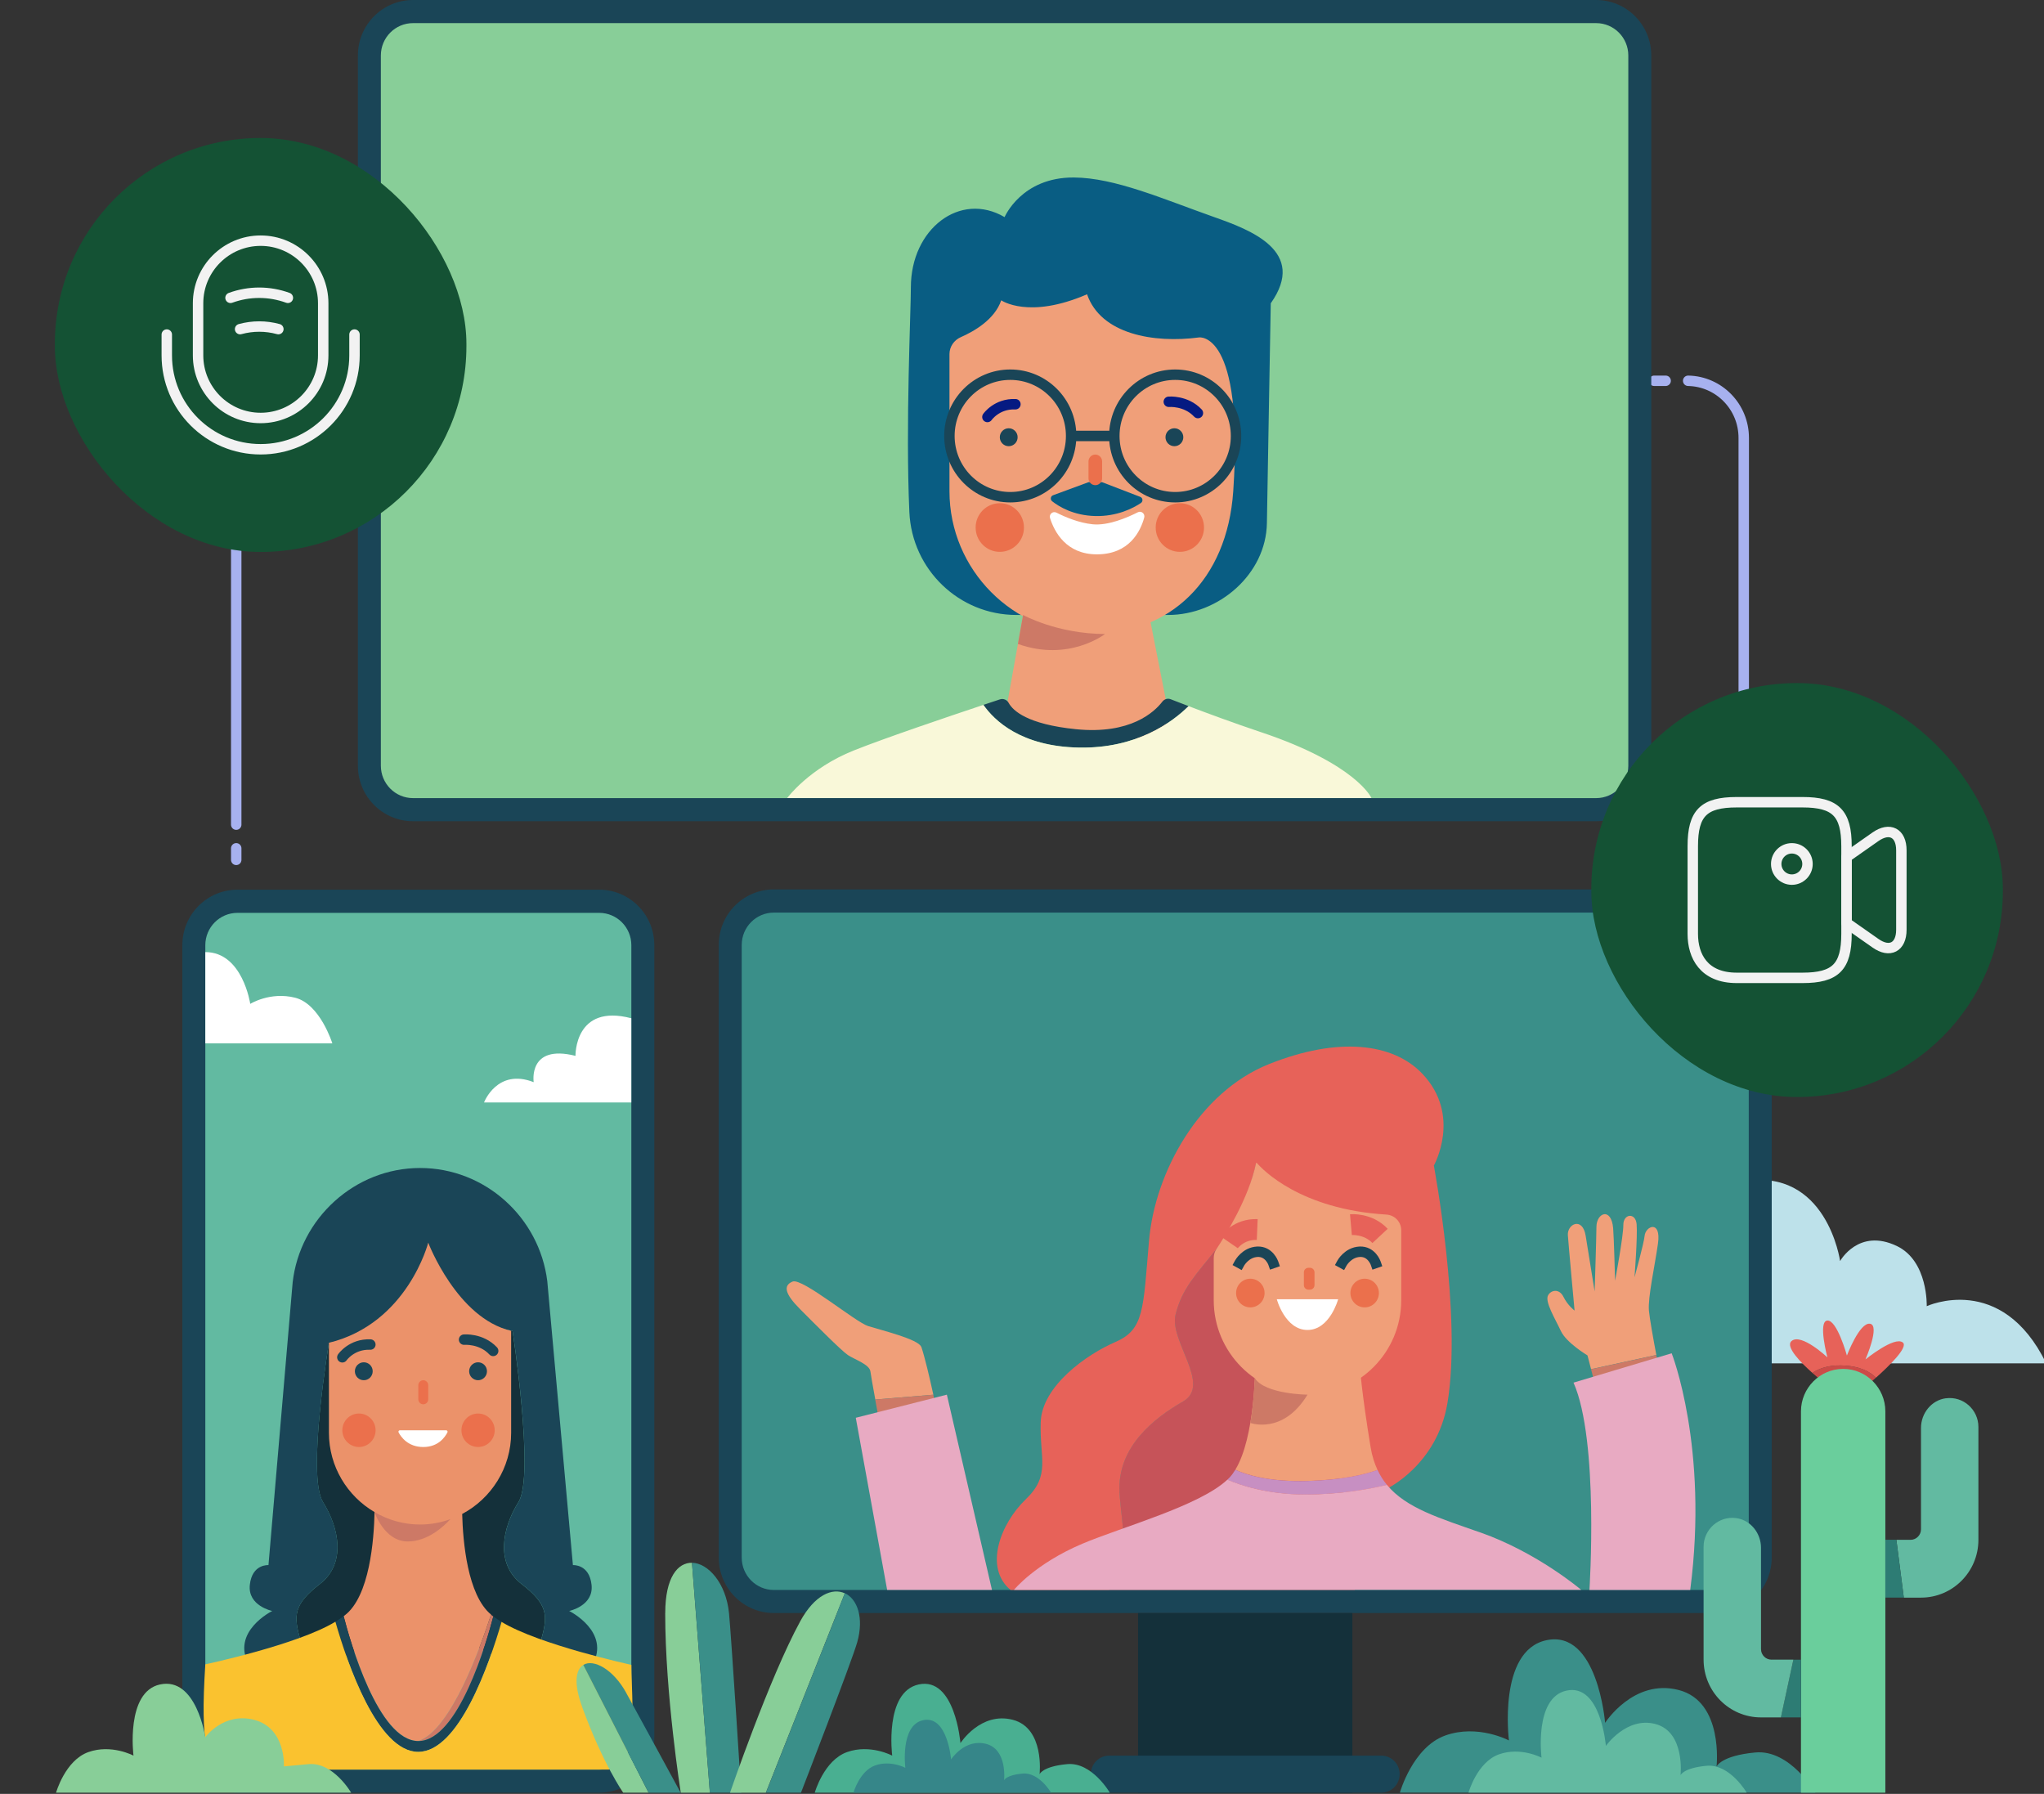 <svg width="100%" height="100%" viewBox="0 0 196 172" fill="none" xmlns="http://www.w3.org/2000/svg">
<rect x="0" y="0" width="196" height="172" fill="#333333" stroke="none"/>
<g clip-path="url(#clip0_7011_77359)">
<path d="M196.211 130.717H149.378C149.378 130.717 150.523 120.769 159.834 124.373C159.834 124.373 158.689 114.714 167.088 113.273C175.188 111.881 176.448 120.911 176.448 120.911C176.448 120.911 178.214 117.706 181.892 119.47C184.9 120.911 184.755 125.237 184.755 125.237C184.755 125.237 191.917 121.922 196.211 130.717Z" fill="#BDE1EA"/>
<path d="M158.619 36.51H159.72" stroke="#A7B1EF" stroke-linecap="round" stroke-linejoin="round"/>
<path d="M161.879 36.51C164.834 36.567 167.208 38.997 167.208 41.984V80.25" stroke="#A7B1EF" stroke-linecap="round" stroke-linejoin="round"/>
<path d="M167.213 81.336V82.444" stroke="#A7B1EF" stroke-linecap="round" stroke-linejoin="round"/>
<path d="M22.652 82.444V81.336" stroke="#A7B1EF" stroke-linecap="round" stroke-linejoin="round"/>
<path d="M22.652 79.067V43.452C22.652 40.428 26.141 37.973 28.096 37.973H28.325" stroke="#A7B1EF" stroke-linecap="round" stroke-linejoin="round"/>
<path d="M29.453 37.978H30.554" stroke="#A7B1EF" stroke-linecap="round" stroke-linejoin="round"/>
<path d="M153.056 0H39.605C36.686 0 34.319 2.382 34.319 5.32V73.419C34.319 76.357 36.686 78.739 39.605 78.739H153.056C155.975 78.739 158.341 76.357 158.341 73.419V5.32C158.341 2.382 155.975 0 153.056 0Z" fill="#1A4557"/>
<path d="M156.139 73.419V5.32C156.139 3.606 154.758 2.217 153.056 2.217L39.605 2.217C37.902 2.217 36.521 3.606 36.521 5.32V73.419C36.521 75.133 37.902 76.523 39.605 76.523L153.056 76.523C154.758 76.523 156.139 75.133 156.139 73.419Z" fill="#88CE98"/>
<path d="M98.109 58.963L96.33 68.862C96.33 68.862 96.964 71.362 104.505 71.264C112.045 71.167 112.142 68.862 112.142 68.862L110.191 58.963H98.109Z" fill="#F09F79"/>
<path d="M97.462 58.963C91.969 58.963 87.446 54.618 87.199 49.095C86.825 40.77 87.344 29.873 87.344 27.542C87.344 21.943 92.07 18.317 96.33 20.817C96.33 20.817 97.942 16.987 102.976 17.018C106.914 17.044 111.472 19.061 116.436 20.817C119.889 22.036 125.386 24.084 121.854 29.08C121.854 29.08 121.536 46.745 121.484 50.159C121.404 55.044 116.877 58.963 112.018 58.963H97.457H97.462Z" fill="#095D83"/>
<path d="M104.236 28.217C98.634 30.642 96.009 28.793 96.009 28.793C95.374 30.651 93.388 31.776 92.133 32.326C91.49 32.605 91.045 33.239 91.045 33.949C91.045 33.949 91.045 33.958 91.045 33.962V47.101C91.045 54.633 97.167 60.795 104.65 60.795C112.134 60.795 117.67 55.684 118.256 47.101C119.304 31.679 114.975 32.353 114.975 32.353C110.645 32.929 105.558 32.047 104.241 28.221L104.236 28.217Z" fill="#F09F79"/>
<path d="M96.876 47.673C100.099 47.673 102.712 45.044 102.712 41.8C102.712 38.556 100.099 35.926 96.876 35.926C93.653 35.926 91.04 38.556 91.04 41.8C91.04 45.044 93.653 47.673 96.876 47.673Z" stroke="#1A4557" stroke-miterlimit="10"/>
<path d="M112.688 47.673C115.912 47.673 118.524 45.044 118.524 41.8C118.524 38.556 115.912 35.926 112.688 35.926C109.465 35.926 106.853 38.556 106.853 41.8C106.853 45.044 109.465 47.673 112.688 47.673Z" stroke="#1A4557" stroke-miterlimit="10"/>
<path d="M106.852 41.799H102.712" stroke="#1A4557" stroke-miterlimit="10"/>
<path d="M96.727 42.782C97.198 42.782 97.581 42.398 97.581 41.922C97.581 41.447 97.198 41.062 96.727 41.062C96.255 41.062 95.872 41.447 95.872 41.922C95.872 42.398 96.255 42.782 96.727 42.782Z" fill="#1A4557"/>
<path d="M112.613 42.782C113.085 42.782 113.468 42.398 113.468 41.922C113.468 41.447 113.085 41.062 112.613 41.062C112.141 41.062 111.759 41.447 111.759 41.922C111.759 42.398 112.141 42.782 112.613 42.782Z" fill="#1A4557"/>
<path d="M104.377 46.232L100.981 47.483C100.734 47.571 100.686 47.899 100.893 48.063C101.549 48.578 102.941 49.429 105.028 49.477C107.116 49.526 108.653 48.728 109.398 48.232C109.627 48.081 109.591 47.735 109.336 47.638L105.68 46.232H104.377Z" fill="#095D83"/>
<path d="M100.69 49.68C100.571 49.307 100.954 48.975 101.302 49.152C102.126 49.569 103.447 50.136 104.782 50.269C106.257 50.416 108.085 49.635 109.107 49.117C109.446 48.944 109.821 49.263 109.719 49.631C109.358 50.943 108.292 53.151 105.178 53.151C102.24 53.151 101.109 50.996 100.69 49.68Z" fill="white"/>
<path d="M103.492 71.68C109.006 71.773 112.415 69.247 113.975 67.704C113.239 67.425 112.645 67.194 112.257 67.043C111.966 66.928 111.645 67.03 111.455 67.278C110.715 68.245 108.421 70.448 103.166 69.916C98.515 69.446 97.127 68.143 96.718 67.389C96.555 67.092 96.203 66.95 95.881 67.057C95.493 67.185 94.947 67.367 94.3 67.584C95.322 69.056 97.894 71.583 103.492 71.68Z" fill="#1A4557"/>
<path d="M120.925 70.204C118.299 69.322 115.723 68.369 113.974 67.704C112.415 69.246 109.006 71.773 103.492 71.68C97.894 71.587 95.321 69.056 94.299 67.584C91.005 68.683 84.918 70.74 81.879 71.951C77.584 73.662 75.483 76.516 75.483 76.516H131.509C131.509 76.516 130.095 73.276 120.929 70.204H120.925Z" fill="#F9F8D9"/>
<path d="M105.681 44.24C105.681 43.878 105.389 43.584 105.029 43.584C104.669 43.584 104.377 43.878 104.377 44.24V45.862C104.377 46.225 104.669 46.519 105.029 46.519C105.389 46.519 105.681 46.225 105.681 45.862V44.24Z" fill="#EB704C"/>
<path d="M95.871 52.912C97.151 52.912 98.188 51.868 98.188 50.58C98.188 49.292 97.151 48.248 95.871 48.248C94.592 48.248 93.555 49.292 93.555 50.58C93.555 51.868 94.592 52.912 95.871 52.912Z" fill="#EB704C"/>
<path d="M113.137 52.912C114.417 52.912 115.454 51.868 115.454 50.58C115.454 49.292 114.417 48.248 113.137 48.248C111.858 48.248 110.82 49.292 110.82 50.58C110.82 51.868 111.858 52.912 113.137 52.912Z" fill="#EB704C"/>
<path d="M97.607 61.742L98.105 58.963C98.105 58.963 101.364 60.776 105.958 60.789C105.958 60.789 102.501 63.493 97.607 61.742Z" fill="#CD7966"/>
<path d="M94.683 39.981C94.683 39.981 95.577 38.682 97.369 38.757" stroke="#051A82" stroke-linecap="round" stroke-linejoin="round"/>
<path d="M112.076 38.523C112.076 38.523 113.723 38.377 114.869 39.605" stroke="#051A82" stroke-linecap="round" stroke-linejoin="round"/>
<path d="M57.457 85.303H22.772C19.853 85.303 17.486 87.684 17.486 90.622V166.564C17.486 169.502 19.853 171.883 22.772 171.883H57.457C60.376 171.883 62.742 169.502 62.742 166.564V90.622C62.742 87.684 60.376 85.303 57.457 85.303Z" fill="#1A4557"/>
<path d="M60.54 166.57L60.54 90.629C60.54 88.915 59.16 87.525 57.457 87.525H22.771C21.069 87.525 19.688 88.915 19.688 90.629L19.688 166.57C19.688 168.284 21.069 169.673 22.771 169.673H57.457C59.16 169.673 60.54 168.284 60.54 166.57Z" fill="#62BAA1"/>
<path d="M60.536 105.704H46.415C46.415 105.704 47.67 102.388 51.176 103.758C51.176 103.758 50.604 100.083 55.184 101.236C55.184 101.236 55.07 96.191 60.536 97.632V105.704Z" fill="white"/>
<path d="M19.689 100.038H31.867C31.867 100.038 30.7 96.27 28.304 95.662C25.908 95.055 23.996 96.252 23.996 96.252C23.996 96.252 23.274 91.287 19.689 91.287V100.038Z" fill="white"/>
<path d="M50.004 151.869C47.498 149.923 48.141 146.536 49.718 144.013C51.295 141.491 49.145 127.598 49.145 127.598C44.349 126.822 41.138 122.318 41.138 122.318L39.548 123.471C39.548 123.471 36.337 127.97 31.541 128.751C31.541 128.751 29.391 141.491 30.968 144.013C32.545 146.536 33.188 149.923 30.682 151.869C28.176 153.815 28.105 154.848 28.819 157.286C29.079 158.172 29.554 159.086 29.907 160.003C34.184 158.633 39.24 155.685 40.337 155.029C41.438 155.685 46.503 158.633 50.78 160.008C51.132 159.09 51.608 158.172 51.867 157.286C52.585 154.848 52.511 153.815 50.004 151.869Z" fill="#14303A"/>
<path d="M54.576 154.461C54.576 154.461 56.941 153.978 56.725 151.961C56.51 149.944 54.937 150.063 54.937 150.063L52.479 122.84C51.726 116.745 46.529 111.988 40.279 111.988C34.029 111.988 28.757 116.811 28.061 122.969V122.995C28.039 123.195 28.021 123.394 28.008 123.594L25.744 150.063C25.744 150.063 24.167 149.939 23.956 151.961C23.74 153.978 26.105 154.461 26.105 154.461C26.105 154.461 22.08 156.456 23.89 159.652C24.722 161.119 27.154 160.889 29.911 160.002C29.558 159.084 29.083 158.171 28.823 157.285C28.105 154.846 28.18 153.814 30.686 151.867C33.192 149.921 32.549 146.535 30.972 144.012C29.395 141.49 31.545 128.749 31.545 128.749C36.341 127.974 39.552 123.47 39.552 123.47L41.142 122.317C41.142 122.317 44.353 126.817 49.15 127.597C49.15 127.597 51.299 141.494 49.722 144.012C48.145 146.535 47.502 149.921 50.008 151.867C52.515 153.814 52.585 154.846 51.872 157.285C51.612 158.171 51.136 159.089 50.784 160.006C53.536 160.889 55.963 161.119 56.796 159.652C58.606 156.456 54.58 154.461 54.58 154.461H54.576Z" fill="#1A4557"/>
<path d="M40.112 166.931C43.962 166.931 46.693 157.347 47.305 154.984C47.265 154.953 47.221 154.922 47.181 154.895C47.146 154.869 47.115 154.833 47.08 154.807C46.102 157.843 43.244 165.898 40.112 166.931Z" fill="#CD7966"/>
<path d="M49.014 137.379V127.596C43.821 126.399 41.063 119.146 41.063 119.146C41.063 119.146 39.086 126.895 31.541 128.748V137.379C31.541 140.615 33.307 143.453 35.915 144.978C35.862 147.62 35.452 153.063 33.047 154.89C33.017 154.912 32.986 154.934 32.955 154.956C33.55 157.27 36.254 166.925 40.117 166.925C43.248 165.888 46.107 157.833 47.084 154.801C44.825 152.939 44.389 147.823 44.319 145.159C47.102 143.683 49.014 140.744 49.014 137.375V137.379Z" fill="#EB926A"/>
<path d="M40.107 167.969C44.01 167.969 46.925 159.529 48.093 155.508C47.811 155.335 47.547 155.162 47.304 154.985C46.688 157.348 43.957 166.932 40.112 166.932C36.267 166.932 33.545 157.277 32.95 154.963C32.708 155.14 32.444 155.318 32.157 155.495C33.307 159.507 36.196 167.974 40.103 167.974L40.107 167.969Z" fill="#1A4557"/>
<path d="M48.093 155.508C46.926 159.529 44.01 167.969 40.108 167.969C36.205 167.969 33.311 159.507 32.162 155.49C28.568 157.693 19.688 159.577 19.688 159.577C19.177 167.415 19.851 169.667 21.855 169.667H58.373C58.373 169.667 59.708 169.516 60.311 167.81C60.914 166.103 60.54 161.448 60.54 159.626C60.54 159.626 51.696 157.702 48.097 155.508H48.093Z" fill="#FAC22F"/>
<path d="M35.919 144.984H35.915C35.915 144.984 36.84 147.795 39.095 147.795C40.985 147.795 42.504 146.403 43.187 145.658C42.275 145.986 41.297 146.172 40.28 146.172C38.694 146.172 37.206 145.734 35.924 144.984H35.919Z" fill="#CD7966"/>
<path d="M34.422 138.739C35.302 138.739 36.016 138.02 36.016 137.134C36.016 136.248 35.302 135.529 34.422 135.529C33.541 135.529 32.827 136.248 32.827 137.134C32.827 138.02 33.541 138.739 34.422 138.739Z" fill="#EB704C"/>
<path d="M45.843 138.739C46.723 138.739 47.437 138.02 47.437 137.134C47.437 136.248 46.723 135.529 45.843 135.529C44.962 135.529 44.248 136.248 44.248 137.134C44.248 138.02 44.962 138.739 45.843 138.739Z" fill="#EB704C"/>
<path d="M41.064 132.817C41.064 132.552 40.851 132.338 40.588 132.338C40.325 132.338 40.112 132.552 40.112 132.817V134.164C40.112 134.429 40.325 134.643 40.588 134.643C40.851 134.643 41.064 134.429 41.064 134.164V132.817Z" fill="#EB704C"/>
<path d="M34.884 132.337C35.356 132.337 35.738 131.952 35.738 131.477C35.738 131.002 35.356 130.617 34.884 130.617C34.412 130.617 34.029 131.002 34.029 131.477C34.029 131.952 34.412 132.337 34.884 132.337Z" fill="#1A4557"/>
<path d="M45.842 132.337C46.314 132.337 46.696 131.952 46.696 131.477C46.696 131.002 46.314 130.617 45.842 130.617C45.37 130.617 44.987 131.002 44.987 131.477C44.987 131.952 45.37 132.337 45.842 132.337Z" fill="#1A4557"/>
<path d="M38.346 137.135C38.24 137.135 38.174 137.25 38.222 137.343C38.451 137.778 39.125 138.74 40.587 138.74C42.05 138.74 42.68 137.769 42.904 137.339C42.953 137.246 42.882 137.135 42.781 137.135H38.346Z" fill="white"/>
<path d="M32.827 130.139C32.827 130.139 33.721 128.84 35.514 128.915" stroke="#1A4557" stroke-linecap="round" stroke-linejoin="round"/>
<path d="M44.499 128.445C44.499 128.445 46.146 128.299 47.291 129.527" stroke="#1A4557" stroke-linecap="round" stroke-linejoin="round"/>
<path d="M164.605 85.277H74.207C71.288 85.277 68.922 87.659 68.922 90.597V149.338C68.922 152.276 71.288 154.658 74.207 154.658H164.605C167.524 154.658 169.891 152.276 169.891 149.338V90.597C169.891 87.659 167.524 85.277 164.605 85.277Z" fill="#1A4557"/>
<path d="M167.688 149.345V90.603C167.688 88.889 166.308 87.5 164.605 87.5H74.207C72.505 87.5 71.124 88.889 71.124 90.603V149.345C71.124 151.058 72.505 152.448 74.207 152.448H164.605C166.308 152.448 167.688 151.058 167.688 149.345Z" fill="#3A8F89"/>
<path d="M129.682 154.658H109.131V171.889H129.682V154.658Z" fill="#14303A"/>
<path d="M132.448 168.33H106.365C105.389 168.33 104.599 169.126 104.599 170.108C104.599 171.089 105.389 171.885 106.365 171.885H132.448C133.424 171.885 134.214 171.089 134.214 170.108C134.214 169.126 133.424 168.33 132.448 168.33Z" fill="#1A4557"/>
<path d="M88.337 129.141C88.086 128.406 84.478 127.532 83.25 127.147C82.021 126.761 76.929 122.496 76 122.878C75.066 123.263 75.277 124.075 76.722 125.524C78.167 126.974 80.664 129.492 81.303 129.922C81.937 130.347 83.382 130.817 83.465 131.5C83.501 131.797 83.708 132.967 83.932 134.186L89.499 133.725C89.147 132.12 88.694 130.174 88.346 129.137L88.337 129.141Z" fill="#F09F79"/>
<path d="M83.924 134.187C84.21 135.765 84.518 137.432 84.518 137.432L90.033 136.324C90.033 136.324 89.804 135.162 89.491 133.73L83.924 134.191V134.187Z" fill="#CD7966"/>
<path d="M158.117 125.675C158.002 124.399 158.681 121.389 158.984 119.23C159.31 116.925 157.782 117.537 157.698 118.521C157.645 119.163 156.734 122.475 156.734 122.475C156.734 122.475 157.038 118.521 156.936 117.372C156.835 116.224 155.655 116.375 155.663 117.443C155.672 118.512 154.871 122.794 154.871 122.794C154.871 122.794 154.761 118.609 154.686 117.758C154.505 115.719 153.091 116.273 153.082 117.634C153.078 118.742 152.911 123.818 152.911 123.818C152.911 123.818 152.347 120.356 152.052 118.494C151.757 116.637 150.272 117.346 150.343 118.432C150.4 119.283 150.986 125.658 150.986 125.658C150.986 125.658 150.338 125.183 149.924 124.346C149.51 123.508 148.713 123.694 148.444 124.199C148.114 124.815 149.132 126.451 149.673 127.617C150.193 128.743 152.224 129.958 152.224 129.958L152.567 131.274L158.826 129.913C158.535 128.375 158.183 126.402 158.117 125.667V125.675Z" fill="#F09F79"/>
<path d="M152.567 131.283L153.325 134.195L159.214 131.934C159.214 131.934 159.038 131.043 158.826 129.922L152.567 131.283Z" fill="#CD7966"/>
<path d="M152.413 152.44C152.413 152.44 153.347 138.113 150.885 132.567L160.297 129.752C160.297 129.752 163.86 138.769 162.077 152.444H152.409L152.413 152.44Z" fill="#E8AAC2"/>
<path d="M116.648 119.747C114.653 122.243 113.345 123.542 112.72 126.042C112.098 128.546 116.199 132.784 113.442 134.367C110.685 135.95 107.121 138.707 107.346 143.078C107.509 146.23 108.641 150.1 106.333 152.44H129.906L130.743 149.812L120.432 111.537C120.432 111.537 119.617 116.037 116.644 119.751L116.648 119.747Z" fill="#C65359"/>
<path d="M137.486 111.769C137.486 111.769 140.2 106.959 136.385 102.947C133.593 100.012 128.33 99.361 121.657 102.038C114.984 104.711 110.747 112.385 110.179 118.963C109.615 125.542 109.725 127.475 106.955 128.672C104.184 129.868 99.903 132.896 99.793 136.367C99.678 139.838 100.779 141.434 98.361 143.753C95.943 146.071 94.318 150.296 96.903 152.446H106.338C108.646 150.105 107.514 146.235 107.351 143.083C107.126 138.717 110.685 135.955 113.447 134.372C116.204 132.79 112.103 128.552 112.724 126.047C113.345 123.543 114.658 122.244 116.653 119.752C119.622 116.042 120.441 111.538 120.441 111.538L130.752 149.813L133.003 142.729C133.003 142.729 137.795 140.463 138.795 134.536C140.208 126.154 137.495 111.773 137.495 111.773L137.486 111.769Z" fill="#E76259"/>
<path d="M125.41 141.997C128.788 141.895 130.911 141.363 132.091 140.937C131.796 140.308 131.572 139.607 131.435 138.796C130.585 133.676 130.36 130.715 130.36 130.715L120.353 131.114C120.353 131.114 120.353 137.812 118.455 140.92C119.569 141.429 121.754 142.103 125.41 141.992V141.997Z" fill="#F09F79"/>
<path d="M132.994 142.369C132.641 141.943 132.342 141.469 132.091 140.937C130.91 141.363 128.792 141.895 125.409 141.997C121.753 142.103 119.564 141.429 118.454 140.924C118.291 141.19 118.115 141.438 117.921 141.646C117.851 141.722 117.772 141.802 117.692 141.877C118.824 142.365 121.463 143.295 125.149 143.3C128.58 143.3 131.421 142.755 132.994 142.378V142.369Z" fill="#C78FC2"/>
<path d="M141.962 146.94C138.081 145.571 134.853 144.622 132.994 142.37C131.422 142.751 128.581 143.297 125.15 143.292C121.463 143.292 118.825 142.361 117.693 141.869C115.037 144.383 107.571 146.413 103.788 148.013C99.273 149.924 97.23 152.437 97.23 152.437H151.621C151.621 152.437 147.445 148.869 141.962 146.936V146.94Z" fill="#E8AAC2"/>
<path d="M120.437 111.538C119.754 114.898 117.433 118.573 116.649 119.752C116.477 120.009 116.385 120.311 116.385 120.621V124.673C116.385 129.651 120.428 133.72 125.374 133.72C130.321 133.72 134.364 129.651 134.364 124.673V117.957C134.364 117.154 133.738 116.503 132.941 116.454C124.67 115.953 121.054 112.127 120.525 111.511C120.494 111.476 120.441 111.493 120.432 111.538H120.437Z" fill="#F09F79"/>
<path d="M119.895 125.352C120.649 125.352 121.26 124.737 121.26 123.978C121.26 123.219 120.649 122.604 119.895 122.604C119.141 122.604 118.529 123.219 118.529 123.978C118.529 124.737 119.141 125.352 119.895 125.352Z" fill="#EB704C"/>
<path d="M130.858 125.352C131.612 125.352 132.223 124.737 132.223 123.978C132.223 123.219 131.612 122.604 130.858 122.604C130.103 122.604 129.492 123.219 129.492 123.978C129.492 124.737 130.103 125.352 130.858 125.352Z" fill="#EB704C"/>
<path d="M125.616 121.557H125.462C125.224 121.557 125.03 121.751 125.03 121.991V123.219C125.03 123.459 125.224 123.653 125.462 123.653H125.616C125.854 123.653 126.048 123.459 126.048 123.219V121.991C126.048 121.751 125.854 121.557 125.616 121.557Z" fill="#EB704C"/>
<path d="M128.312 124.57H122.432C122.432 124.57 123.224 127.518 125.374 127.518C127.523 127.518 128.316 124.57 128.316 124.57H128.312Z" fill="white"/>
<path d="M118.868 121.099C118.868 121.099 119.432 120.075 120.564 120.018C121.696 119.96 122.092 121.099 122.092 121.099" stroke="#1A4557" stroke-linecap="square" stroke-linejoin="round"/>
<path d="M128.687 121.099C128.687 121.099 129.25 120.075 130.382 120.018C131.514 119.96 131.911 121.099 131.911 121.099" stroke="#1A4557" stroke-linecap="square" stroke-linejoin="round"/>
<path d="M120.326 132.146C120.326 132.146 120.19 134.979 119.895 136.429C119.895 136.429 123.022 137.603 125.378 133.72C125.378 133.72 121.322 133.689 120.331 132.146H120.326Z" fill="#CD7966"/>
<path d="M117.869 119.113C117.869 119.113 118.763 117.815 120.556 117.89" stroke="#E76259" stroke-width="2" stroke-miterlimit="10"/>
<path d="M129.541 117.419C129.541 117.419 131.188 117.273 132.333 118.501" stroke="#E76259" stroke-width="2" stroke-miterlimit="10"/>
<path d="M95.12 152.441L90.795 133.721L82.061 135.937L85.069 152.441H95.12Z" fill="#E8AAC2"/>
<path d="M63.786 154.659C63.786 162.448 65.279 171.89 65.279 171.89H68.072L66.354 149.84C65.002 149.814 63.791 151.219 63.791 154.663L63.786 154.659Z" fill="#88CE98"/>
<path d="M69.904 154.659C69.613 151.769 67.891 149.867 66.35 149.836L68.067 171.886H71.076C71.076 171.886 70.107 156.649 69.904 154.655V154.659Z" fill="#3A8F89"/>
<path d="M55.823 163.672C57.827 169.151 59.761 171.886 59.761 171.886H62.196L55.938 159.629C55.22 160.063 54.977 161.358 55.827 163.667L55.823 163.672Z" fill="#88CE98"/>
<path d="M60.046 162.303C58.804 160.051 56.919 159.036 55.933 159.63L62.191 171.887H65.27C65.27 171.887 61.306 164.59 60.042 162.303H60.046Z" fill="#3A8F89"/>
<path d="M76.731 155.458C73.776 160.866 70.001 171.891 70.001 171.891H73.436L81.008 152.767C79.827 152.217 78.127 152.9 76.727 155.462L76.731 155.458Z" fill="#88CE98"/>
<path d="M81.012 152.762L73.44 171.886H76.805C76.805 171.886 81.672 159.319 82.197 157.47C82.87 155.094 82.197 153.308 81.016 152.758L81.012 152.762Z" fill="#3A8F89"/>
<path d="M174.078 171.884C174.078 171.884 171.66 167.722 168.331 168.027C165.005 168.333 164.6 169.38 164.6 169.38C164.6 169.38 165.305 163.156 160.971 162.038C156.637 160.921 153.915 165.186 153.915 165.186C153.915 165.186 153.197 156.196 148.268 157.269C143.604 158.284 144.692 166.875 144.692 166.875C144.692 166.875 141.71 165.283 138.587 166.401C135.464 167.518 134.235 171.88 134.235 171.88H174.078V171.884Z" fill="#3A8F89"/>
<path d="M167.493 171.884C167.493 171.884 165.873 169.1 163.644 169.304C161.415 169.508 161.147 170.208 161.147 170.208C161.147 170.208 161.618 166.041 158.715 165.292C155.958 164.583 153.989 167.398 153.989 167.398C153.989 167.398 153.509 161.382 150.21 162.096C147.087 162.774 147.819 168.528 147.819 168.528C147.819 168.528 145.823 167.464 143.731 168.209C141.639 168.958 140.815 171.88 140.815 171.88H167.493V171.884Z" fill="#62BAA1"/>
<path d="M106.421 171.884C106.421 171.884 104.704 168.927 102.338 169.145C99.973 169.362 99.687 170.107 99.687 170.107C99.687 170.107 100.189 165.687 97.11 164.893C94.032 164.1 92.098 167.128 92.098 167.128C92.098 167.128 91.587 160.744 88.09 161.507C84.778 162.229 85.553 168.329 85.553 168.329C85.553 168.329 83.439 167.199 81.219 167.992C78.999 168.786 78.127 171.884 78.127 171.884H106.421Z" fill="#49AF91"/>
<path d="M100.788 171.884C100.788 171.884 99.638 169.907 98.057 170.049C96.476 170.19 96.282 170.691 96.282 170.691C96.282 170.691 96.617 167.73 94.556 167.203C92.494 166.675 91.199 168.696 91.199 168.696C91.199 168.696 90.856 164.423 88.513 164.933C86.293 165.416 86.812 169.499 86.812 169.499C86.812 169.499 85.394 168.741 83.91 169.273C82.426 169.805 81.84 171.879 81.84 171.879H100.784L100.788 171.884Z" fill="#368689"/>
<path d="M33.673 171.886C33.673 171.886 31.955 168.929 29.59 169.146L27.225 169.364C27.225 169.364 27.441 165.689 24.362 164.895C21.433 164.142 19.684 166.566 19.684 166.566C19.684 166.566 18.839 160.746 15.337 161.508C12.025 162.231 12.8 168.331 12.8 168.331C12.8 168.331 10.686 167.2 8.466 167.994C6.246 168.787 5.374 171.886 5.374 171.886H33.673Z" fill="#88CE98"/>
<path d="M173.784 131.631C174.273 132.066 174.652 132.367 174.652 132.367L178.964 132.886C178.964 132.886 179.356 132.562 179.884 132.092C179.329 131.525 178.33 130.953 176.55 130.918C175.313 130.891 174.423 131.206 173.784 131.631Z" fill="#CC4B48"/>
<path d="M182.461 128.72C181.672 128.072 178.88 130.342 178.88 130.342C178.88 130.342 180.311 127.062 179.312 126.92C178.307 126.774 177.101 129.97 177.101 129.97C177.101 129.97 176.158 126.556 175.229 126.614C174.299 126.672 175.229 130.143 175.229 130.143C175.229 130.143 172.722 127.784 171.793 128.578C171.154 129.119 172.731 130.692 173.788 131.632C174.427 131.207 175.317 130.892 176.554 130.918C178.334 130.958 179.329 131.526 179.889 132.093C181.1 131.016 183.011 129.172 182.465 128.72H182.461Z" fill="#E76259"/>
<path d="M176.74 131.25C174.515 131.25 172.696 133.081 172.696 135.319V171.883H180.787V135.319C180.787 133.081 178.968 131.25 176.744 131.25H176.74Z" fill="#6ACE9C"/>
<path d="M170.767 164.666H172.696V159.129H171.969L170.767 164.666Z" fill="#2D7C74"/>
<path d="M169.868 159.129C169.313 159.129 168.864 158.677 168.864 158.119V148.406C168.864 147.001 167.869 145.742 166.481 145.556C164.803 145.334 163.358 146.655 163.358 148.3V159.125C163.358 162.184 165.821 164.666 168.864 164.666H170.771L171.969 159.125H169.868V159.129Z" fill="#62BAA1"/>
<path d="M186.587 134.066C185.204 134.252 184.205 135.506 184.205 136.916V146.629C184.205 147.187 183.755 147.64 183.2 147.64H181.844L182.557 153.181H184.205C187.244 153.181 189.71 150.703 189.71 147.64V136.814C189.71 135.17 188.266 133.844 186.587 134.07V134.066Z" fill="#62BAA1"/>
<path d="M180.787 147.635V153.176H182.558L181.844 147.635H180.787Z" fill="#2D7C74"/>
<rect x="5.262" y="13.23" width="39.463" height="39.692" rx="19.732" fill="#145234"/>
<path d="M24.993 40.076C28.303 40.076 30.993 37.386 30.993 34.076V29.076C30.993 25.766 28.303 23.076 24.993 23.076C21.683 23.076 18.993 25.766 18.993 29.076V34.076C18.993 37.386 21.683 40.076 24.993 40.076Z" stroke="#F2F2F2" stroke-linecap="round" stroke-linejoin="round"/>
<path d="M15.993 32.076V34.076C15.993 39.046 20.023 43.076 24.993 43.076C29.963 43.076 33.993 39.046 33.993 34.076V32.076" stroke="#F2F2F2" stroke-linecap="round" stroke-linejoin="round"/>
<path d="M22.104 28.556C23.884 27.906 25.823 27.906 27.604 28.556" stroke="#F2F2F2" stroke-linecap="round" stroke-linejoin="round"/>
<path d="M23.023 31.556C24.223 31.226 25.493 31.226 26.693 31.556" stroke="#F2F2F2" stroke-linecap="round" stroke-linejoin="round"/>
<rect x="152.591" y="65.492" width="39.463" height="39.692" rx="19.732" fill="#145234"/>
<path d="M172.852 93.758H166.532C163.372 93.758 162.322 91.658 162.322 89.548V81.128C162.322 77.968 163.372 76.918 166.532 76.918H172.852C176.012 76.918 177.062 77.968 177.062 81.128V89.548C177.062 92.708 176.002 93.758 172.852 93.758Z" stroke="#F2F2F2" stroke-linecap="round" stroke-linejoin="round"/>
<path d="M179.843 90.438L177.062 88.488V82.178L179.843 80.228C181.203 79.278 182.323 79.858 182.323 81.528V89.148C182.323 90.818 181.203 91.398 179.843 90.438Z" stroke="#F2F2F2" stroke-linecap="round" stroke-linejoin="round"/>
<path d="M171.822 84.338C172.651 84.338 173.322 83.666 173.322 82.838C173.322 82.01 172.651 81.338 171.822 81.338C170.994 81.338 170.322 82.01 170.322 82.838C170.322 83.666 170.994 84.338 171.822 84.338Z" stroke="#F2F2F2" stroke-linecap="round" stroke-linejoin="round"/>
</g>
<defs>
<clipPath id="clip0_7011_77359">
<rect width="196" height="172" fill="white"/>
</clipPath>
</defs>
</svg>
